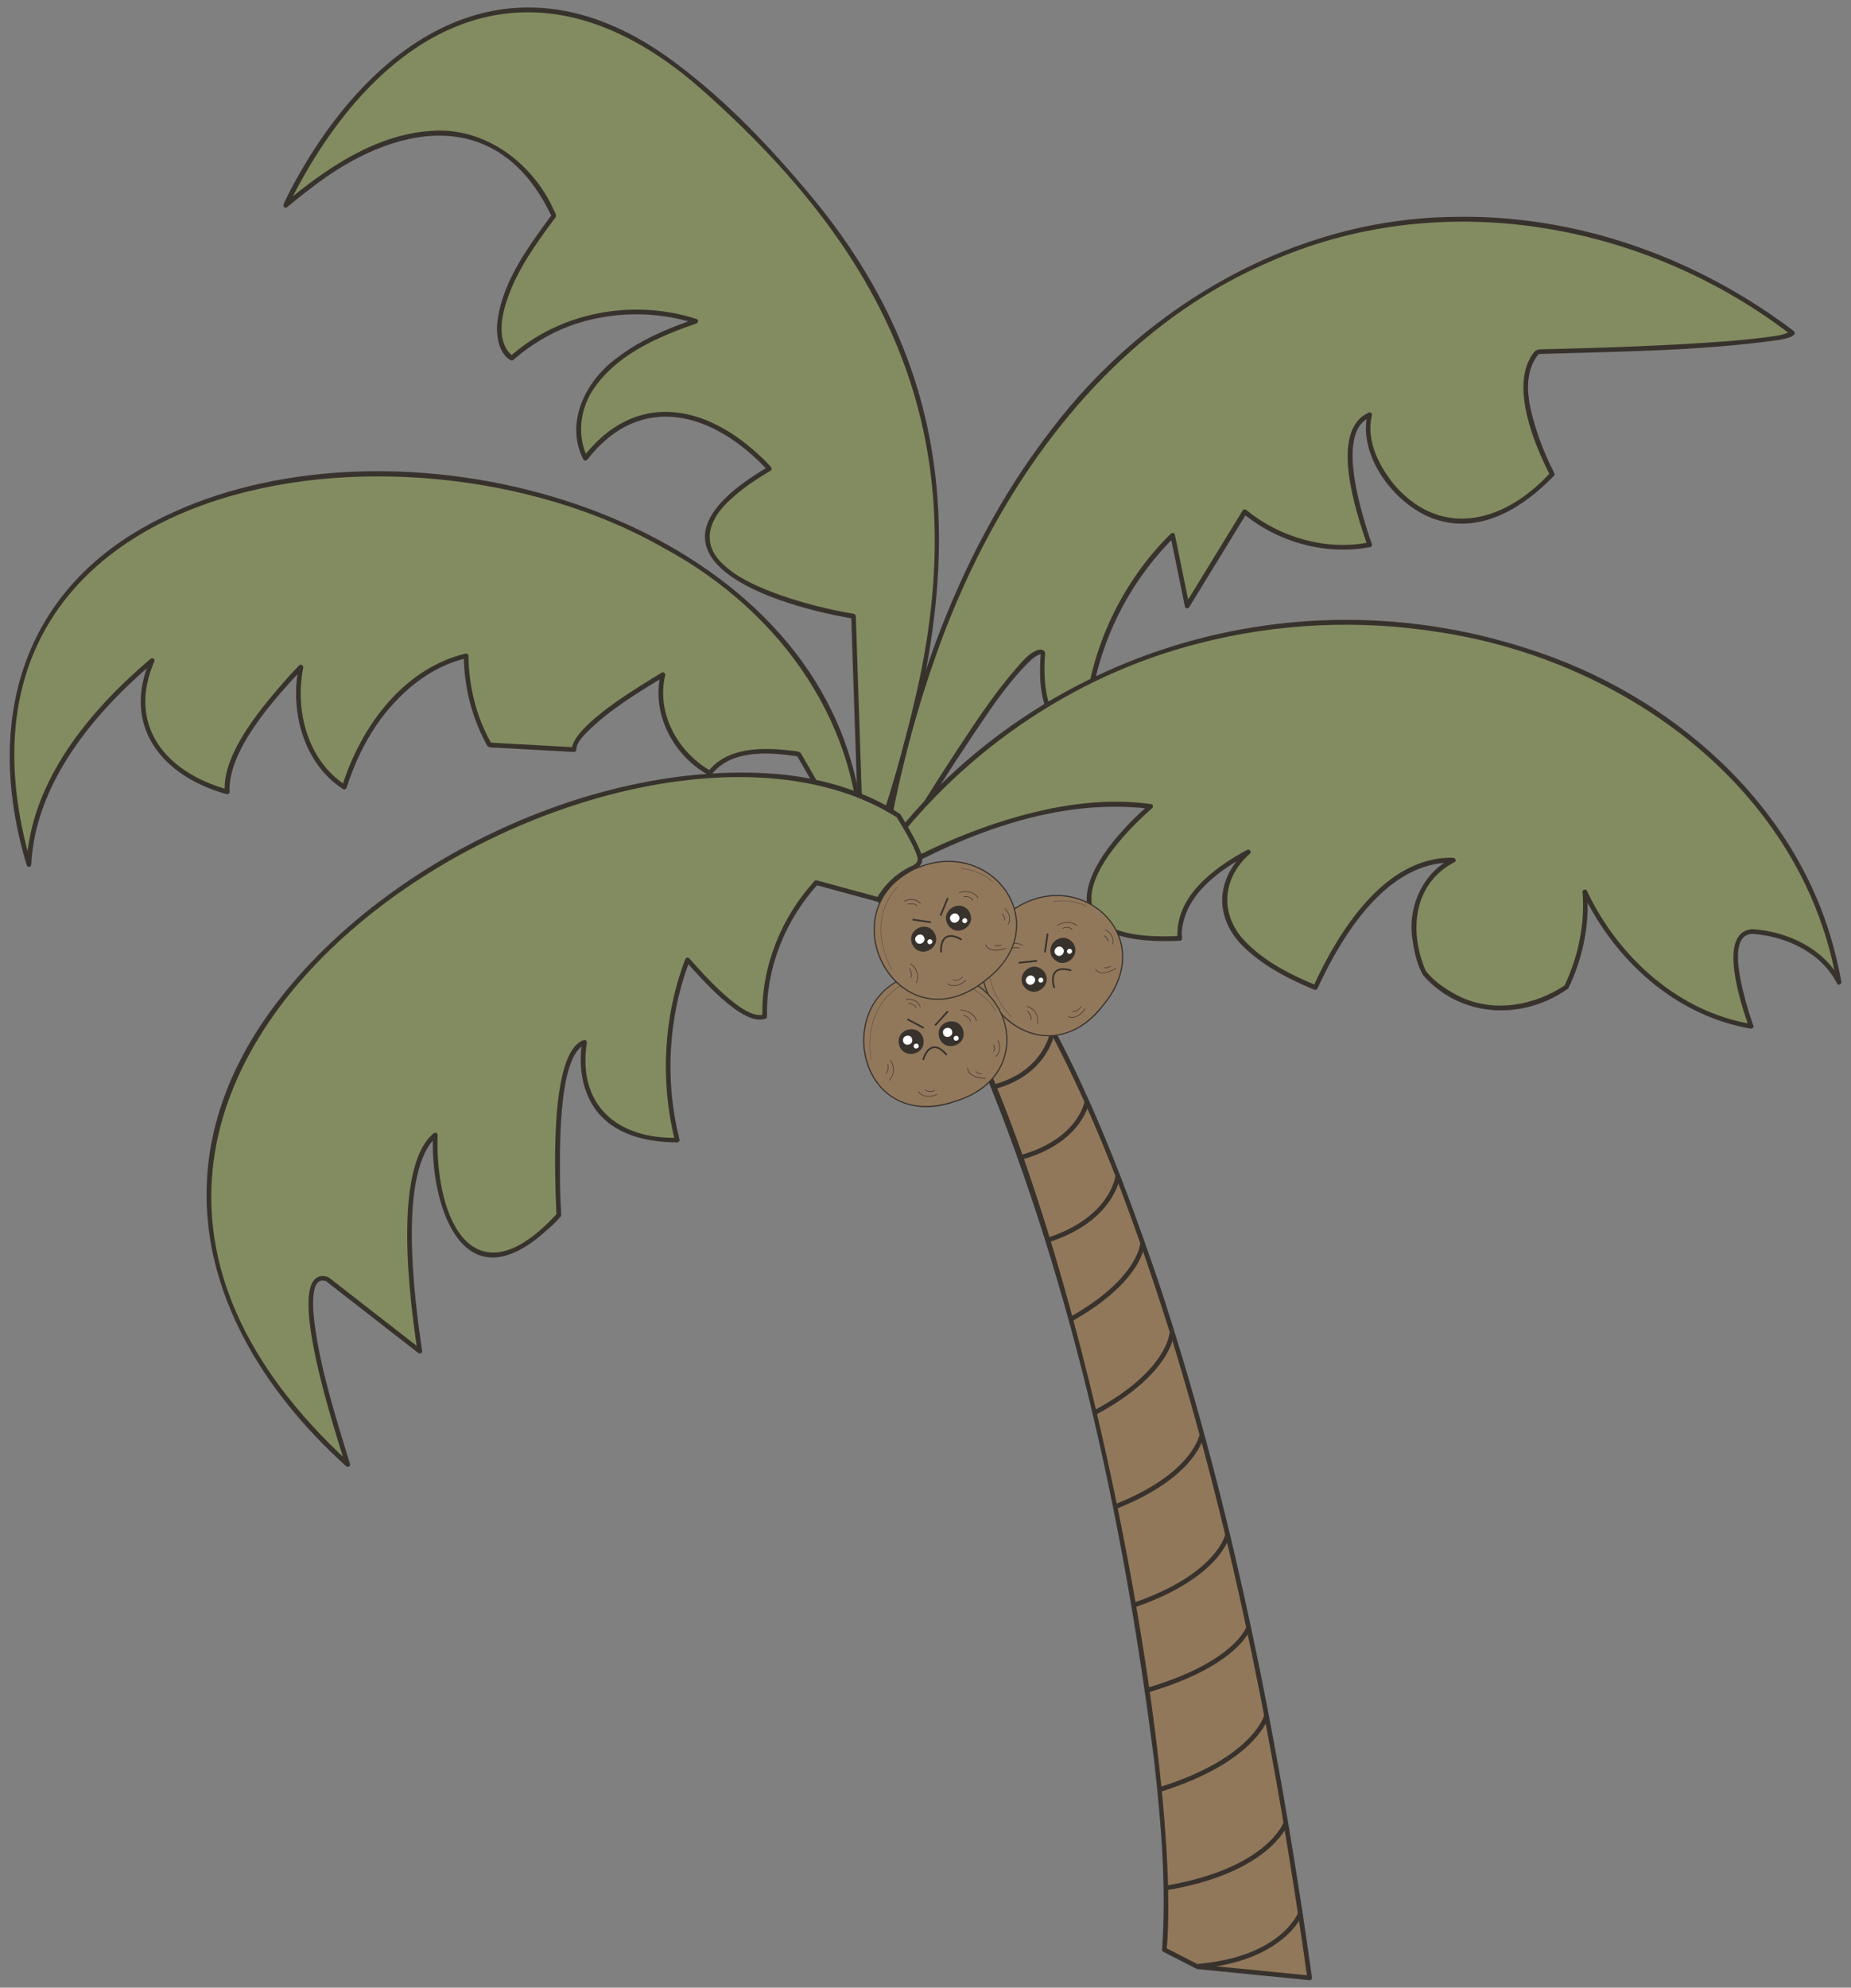 <?xml version="1.0" encoding="UTF-8"?><svg id="eksport" xmlns="http://www.w3.org/2000/svg" width="395" height="424" viewBox="0 0 395 424"><rect x="0" y="0" width="395" height="424" fill="#808080" stroke="none"/><defs><style>.cls-1{fill:none;stroke:#38322d;stroke-miterlimit:10;}.cls-2{opacity:.5;}.cls-3{fill:#38322d;}.cls-3,.cls-4,.cls-5,.cls-6{stroke-width:0px;}.cls-4{fill:#838c61;}.cls-5{fill:#92785b;}.cls-6{fill:#fff;}</style></defs><g id="palme"><g id="palme-2"><g id="stamme"><path class="cls-5" d="m255.58,419.55l23.89,2.36c-27.06-195.25-84.9-259.62-92-230,31.49,22.34,64.91,170.82,61,224l7.11,3.64"/><path class="cls-3" d="m255.58,419.05c7.96.79,15.93,1.57,23.89,2.36l-.48.63c-6.52-46.62-15.49-93.03-29.42-138.05-8.46-26.62-18.18-53.21-32.99-77.02-4.93-7.44-10.17-15.35-17.97-20.03-5.39-3.1-9.38-.83-10.66,5.1l-.23-.56c34.97,27.18,65.22,178.93,61.25,224.43l-.25-.43c2.37,1.21,4.74,2.43,7.11,3.64.57.29.07,1.16-.5.86-2.37-1.21-4.74-2.43-7.11-3.64-.15-.07-.26-.27-.25-.43.97-13.36-.18-26.9-1.66-40.18-6.62-52.1-17.9-104.32-38.57-152.75-4.82-10.26-9.91-20.89-18.24-28.79-.73-.66-1.48-1.28-2.28-1.85-.19-.13-.29-.33-.23-.56.56-2.33,1.58-4.8,3.62-6.21,8.28-4.93,19.36,10.15,23.58,16.03,14.96,21.95,24.58,47.05,33.11,72.07,14.41,43.65,23.73,88.83,30.65,134.23.7,4.62,1.36,9.25,2.01,13.88.04.29-.12.67-.48.63-7.96-.79-15.93-1.57-23.89-2.36-.63-.06-.64-1.06,0-1h0Z"/><path class="cls-1" d="m277.41,408.35s-3.8,9.56-21.7,11.07"/><path class="cls-1" d="m204.97,191.4s1.41,8.33-6,13"/><path class="cls-1" d="m215.69,204.79s.64,9.99-8.73,14.62"/><path class="cls-1" d="m224.62,220.02s-1.25,8.74-12.31,11.77"/><path class="cls-1" d="m231.89,235.22s-1.47,8.3-14.3,11.75"/><path class="cls-1" d="m238.51,250.98s-1.08,8.98-14.54,13.42"/><path class="cls-1" d="m243.83,265.14s-.2,7.73-15.17,16.18"/><path class="cls-1" d="m250.06,284.37s-.34,8.34-16.4,16.95"/><path class="cls-1" d="m256.5,305.97s-1.28,8.67-18.53,15.44"/><path class="cls-1" d="m261.97,327.4s-1.76,8.74-20,15"/><path class="cls-1" d="m266.46,347.16s-2.47,7.85-22,13.5"/><path class="cls-1" d="m270.32,365.89s-2.28,9.44-22.85,15.86"/><path class="cls-1" d="m274.33,389.04s-3.69,10.08-25.72,13.73"/><path class="cls-1" d="m195.02,183.95s1.52,6.84-4.04,10.76"/></g><g id="blade"><path class="cls-4" d="m184.05,188.38l-1.9-56.9s-56.1-8.99-17.95-31.47c0,0-21.32-24.73-39.27-2.25,0,0-10.1-17.98,23.56-29.22,0,0-21.32-7.87-39.27,7.87,0,0-10.1-5.62,8.98-30.35,0,0-14.59-38.22-57.23-2.25,0,0,33.66-76.43,92.01-22.48,58.35,53.95,54.29,101.44,31.07,167.06Z"/><path class="cls-3" d="m183.55,188.38c-.63-18.97-1.27-37.94-1.9-56.9l.37.48c-20.69-3.53-48.62-14.53-18.07-32.39l-.1.79c-11.32-12.26-27.02-17.15-38.57-2.25-.2.25-.64.16-.79-.1-4.07-7.85.58-16.95,7.23-21.71,4.93-3.79,10.78-6.28,16.64-8.25v.96c-8.58-2.8-18.18-2.58-26.67.48-4.45,1.64-8.54,4.15-12.12,7.26-.17.15-.4.19-.61.08-2.43-1.36-3.02-4.92-2.9-7.39.77-8.74,6.28-16.25,11.3-23.11l.2-.26.15.12s-.08-.2-.1-.24c-11.37-23.78-33.6-19.7-51.55-5.57-1.62,1.21-3.19,2.48-4.74,3.78-.45.38-1.02-.08-.79-.61,1.03-2.33,2.27-4.57,3.53-6.77C81.54,6.37,109.95-10.47,141.91,11.79c11.89,8.4,22.05,19.08,31.34,30.23,35.38,42.69,31.51,87.18,14.62,136.77-1.08,3.25-2.19,6.49-3.34,9.72-.21.6-1.18.34-.96-.27,4.41-12.47,8.46-25.1,11.43-38,13.47-55.45-3.94-94.79-45.79-131.61C113.05-12.82,80.39,5.46,61.4,44.05l-.79-.61c8.8-7.4,19.5-14.76,31.36-15.51,11.36-.93,21.6,6.71,26.17,16.77.17.35.39.74.49,1.12.11.43-.14.65-.42,1-4.34,5.84-8.75,12.04-10.61,19.17-.84,3.25-1.11,7.75,1.86,9.97l-.61.08c10.65-9.5,26.27-12.38,39.76-8,.46.17.48.8,0,.96-8.38,2.91-17.39,6.79-22.33,14.56-2.52,4.13-3.11,9.55-.94,13.93l-.79-.1c10.64-13.67,25.2-11.5,37.04-.68,1.03.92,2.04,1.88,2.94,2.92.21.24.19.61-.1.79-3.01,1.78-5.96,3.72-8.52,6.12-4.42,3.89-6.53,9.23-1.67,13.76,2.83,2.72,6.6,4.47,10.22,5.88,5.06,1.96,10.33,3.34,15.65,4.4.7.13,1.46.21,2.15.39.22.04.36.28.37.48.21,6.42.43,12.84.64,19.27.42,12.55.84,25.09,1.26,37.64.02.64-.98.64-1,0Z"/><path class="cls-4" d="m183.97,184.4l-13.5-23.5s-14-3-19,4c0,0-13-7-10-21,0,0-19,11-19,16l-18-1s-5-8-5-19c0,0-18,3-26,28,0,0-12.51-7.24-9.25-25.62,0,0-16.75,16.62-15.75,26.62,0,0-25-6-16-28,0,0-25.65,20-26.33,43.5-33.7-115.36,179.87-106.84,177.83,0Z"/><path class="cls-3" d="m183.54,184.66c-4.49-7.82-9.02-15.69-13.49-23.49-.08.12.45.13.21.2-.09.03-.33-.06-.42-.08-5.92-.85-13.83-1.39-17.93,3.87-.16.22-.43.32-.68.18-7.51-4.05-12.3-13.13-10.23-21.56l.73.56c-5.7,3.47-11.55,6.99-16.32,11.7-.96.98-2.4,2.38-2.43,3.87,0,.26-.23.52-.5.5-5.54-.31-11.08-.62-16.62-.92-.44-.02-.95.02-1.38-.08-.53-.12-.75-.78-.98-1.22-2.92-5.62-4.49-11.94-4.52-18.28l.63.48c-8.03,1.82-14.71,7.65-19.29,14.3-2.78,4.1-4.84,8.64-6.36,13.35-.1.31-.45.47-.73.3-8.51-5.49-11.39-16.63-9.48-26.18l.84.49c-5.88,6.22-16,17.34-15.6,26.27.03.34-.34.55-.63.48-13.7-3.77-22.44-14.41-16.35-28.62l.84.49c-12.79,10.77-25.31,25.76-26.18,43.15-.02.56-.82.68-.98.13-8.29-27.43-2.95-54.7,22.49-70.6,44.26-27.35,123.41-11.71,148.33,35.77,5.62,10.62,8.25,22.71,7.99,34.7-.01.64-1.01.64-1,0,.97-29.23-16.71-53.96-41.84-67.51C86.11,85.05-17.44,100.89,6.62,184.27l-.98.13c.94-17.83,13.41-32.76,26.47-43.85.34-.26,1.05-.04.84.49-5.95,13.71,2.46,23.75,15.65,27.38l-.63.48c-.6-8.41,8.42-18.67,13.74-24.71.7-.77,1.41-1.53,2.15-2.26.38-.38.92.02.84.49-1.79,9.14.9,19.75,9.02,25.05l-.73.3c3.95-12.61,12.93-25.1,26.35-28.35.32-.05.63.13.63.48.07,6.51,1.67,13.09,4.93,18.75l-.43-.25c6,.33,12,.67,18,1l-.5.5c.48-5.35,14.62-13.54,19.25-16.43.4-.23.82.15.73.56-1.93,8.14,2.69,16.43,9.77,20.44l-.68.18c4.08-5.32,11.68-5.26,17.75-4.53.59.08,1.7.05,2.12.55,4.51,7.8,8.98,15.67,13.49,23.48.32.56-.54,1.06-.86.5Z"/><path class="cls-4" d="m187.47,187.9s30.98-52.63,35.08-48.62c0,0-2.05,19.08,9.23,16.07,0,0,0-23.1,18.45-41.17l3.08,15.06,12.3-20.08s11.28,10.04,26.65,7.03c0,0-9.23-24.3,0-27.72-3.26,10.58,15.65,37.14,38.96,12.65,0,0-10.25-19.08-3.08-26.11,0,0,51.26-1,54.33-4.02-68.13-51.39-173.91-25.13-195,116.9Z"/><path class="cls-3" d="m187.04,187.65c5.71-9.62,11.58-19.14,17.74-28.47,3.8-5.73,7.64-11.56,12.19-16.74,1.15-1.31,2.49-2.94,4.13-3.66.49-.22,1.09-.34,1.57-.03.54.34.33.93.3,1.47-.4,5.67.32,16.97,8.67,14.65l-.37.48c.69-15.48,7.56-30.67,18.6-41.53.25-.25.76-.16.84.22,1.03,5.02,2.05,10.04,3.08,15.06l-.91-.12c3.59-5.87,7.19-11.73,10.78-17.6.51-.83,1.01-1.66,1.52-2.48.18-.29.54-.32.79-.1,7.19,5.86,17,8.71,26.17,6.9l-.35.62c-2.3-6.73-8.37-24.52.35-28.33.36-.14.72.27.62.62-1.34,5.47,1.66,11.12,5.11,15.2,10.32,11.41,23.71,7.2,33.01-3.03l-.08.61c-3.46-6.63-8.57-19.14-3.7-25.91.73-1.24,1.83-.93,3.03-.99,12.56-.32,25.13-.72,37.67-1.65,2.94-.22,5.89-.48,8.81-.87,1.79-.27,4-.38,5.53-1.31l.1.79c-31.56-24.27-75.29-31.93-112.06-15.27-35.44,15.56-58.91,49.7-71.08,85.44-5.22,15.06-8.78,30.67-11.12,46.43-.09.63-1.06.36-.96-.27,5.13-34.24,16-68.59,37.42-96.23,20.23-26.65,52-44.93,85.83-45.28,23.99-.54,47.82,7.26,67.55,20.77,1.67,1.14,3.32,2.32,4.94,3.54,1.27,1.31-2.97,1.91-3.67,2.01-16.85,2.32-33.94,2.38-50.91,2.94.44-.16-.13.36-.25.52-3.51,5.15-1.28,11.98.5,17.38.92,2.55,1.99,5.06,3.25,7.46.11.2.08.44-.08.61-6.31,6.58-15.23,12.28-24.68,9.47-8.74-2.52-17.22-13.33-15.11-22.61l.62.62c-7.1,2.94-2.36,18.63-.66,24.18.32.98.64,1.96,1,2.92.09.24-.1.57-.35.62-9.56,1.81-19.66-1-27.14-7.16l.79-.1c-4.1,6.69-8.2,13.39-12.3,20.08-.21.35-.82.32-.91-.12-1.03-5.02-2.05-10.04-3.08-15.06l.84.22c-10.82,10.68-17.66,25.58-18.31,40.82,0,.22-.15.43-.37.48-3.27.84-6.3-.11-8-3.12-2.16-4.02-2.16-8.96-1.86-13.36.1-.1.12.25.12.25,0,.02-.03-.07-.13-.04-1.24.21-2.31,1.47-3.2,2.33-4.51,4.67-8.15,10.28-11.75,15.65-4.29,6.38-8.39,12.87-12.41,19.42-2.28,3.63-4.42,7.37-6.66,11.02-.04.05-.07.11-.1.17-.33.55-1.19.05-.86-.5Z"/><path class="cls-4" d="m182.97,190.25c-.33.41,33.38-22.41,62.56-18.24-8.34,7.17-27.92,29.34,6.25,28.14,0,0-2.06-9.73,14.6-18.41,0,0-18.25,15.44,14.32,28.91,0,0,11.72-28.21,29.44-27.17,0,0-13.55,6.25-6.25,23.97,0,0,11.7,14.74,30.34,3.2,0,0,4.97-9.45,3.99-20.4,0,0,10.48,24.49,35.49,28.66,0,0-7.29-19.62,0-20.23,0,0,13.55.43,18.76,10.85-15.2-84.09-150.67-111.23-209.5-19.28Z"/><path class="cls-3" d="m183.4,190.5l.05-.38-.48-.37c12.52-7.94,28.26-15.04,43.6-17.71,6.31-1.08,12.74-1.4,19.1-.51.37.05.49.61.22.84-15.26,13.49-21.33,28.7,5.9,27.28l-.48.63c-.75-8.93,7.78-15.22,14.83-18.98.48-.25,1.06.4.61.79-6.2,5.44-6.53,13.46-.54,19.21,4.05,4.04,9.41,6.69,14.63,8.87l-.62.35c5.35-11.74,15.33-27.94,29.92-27.54.45.02.73.71.25.93-8.83,4.58-9.76,14.83-6.13,23.21,1.99,2.48,4.83,4.31,7.69,5.67,7.2,3.22,15.51,1.67,21.93-2.57,2.92-6.17,4.38-13.13,3.83-19.96-.04-.48.74-.71.93-.25,6.62,14.05,19.54,25.9,35.19,28.43l-.62.62c-1.5-4.38-6.99-20.23.69-20.86,7.54.46,15.42,4.15,18.98,11.09l-.91.39c-7.13-41.3-45.1-68.82-84.85-74.83-17.03-2.73-34.63-1.93-51.33,2.4-27.32,6.94-51.7,23.99-68.06,46.89-1.51,2.09-2.95,4.22-4.34,6.38-.35.54-1.21.04-.86-.5,30.13-48.28,89.39-69.17,143.34-51.69,30.56,9.6,57.94,33.33,65.78,65.16.5,1.96.93,3.93,1.29,5.92.09.52-.64.93-.91.39-3.33-6.52-10.56-9.92-17.61-10.56-5.75-.52-2.94,10.22-2.22,13.08.55,2.18,1.2,4.36,1.98,6.47.15.39-.28.67-.62.62-15.96-2.73-28.96-14.54-35.79-28.89l.93-.25c.55,7.04-.97,14.26-4.03,20.59-9.68,6.87-22.88,6.34-30.95-2.8-1.47-2.45-2.04-5.65-2.41-8.47-.76-6.52,2.53-13.6,8.57-16.52l.25.93c-14.18-.33-23.79,15.66-28.96,26.8-.09.22-.34.46-.62.35-4.93-2.05-9.85-4.48-13.9-8.03-7.51-6.21-7.8-15.1-.64-21.72l.61.79c-6.48,3.43-13.88,8.73-14.43,16.69-.1.71.42,1.7-.42,1.79-28.11,1.35-22.66-14.85-6.61-28.99l.22.84c-21.66-2.59-42.84,6.77-61.1,17.55-.32.2-.91.73-1.32.71-.37,0-.63-.43-.43-.76.35-.54,1.21-.04.86.5Z"/><path class="cls-4" d="m191.75,174.01c-56.73-37.36-211.65,51.38-117.53,138.4,0,0-14.28-42.84-4.39-39.54l19.77,15.38s-6.59-38.44,3.3-46.13c-.43,16.99,7.15,37.52,26.37,17.09,0,0-2.21-34.66,5.48-36.86,0,0-4.39,20.87,19.77,20.87,0,0-5.49-18.67,2.2-38.44,0,0,12.08,14.28,16.48,12.08,0,0-1.1-15.38,10.98-28.56l13.29,3.62c6.66-11.33,13.69-2,4.29-17.9Z"/><path class="cls-3" d="m191.5,174.44c-58.25-37.24-209.99,52.34-116.92,137.61l-.84.49c-1.43-4.77-13.96-41.97-4.24-40.28.53.11.84.37,1.25.69,1.93,1.5,3.86,3,5.79,4.51,4.47,3.48,8.94,6.95,13.41,10.43l-.84.49c-1.63-10.73-5.41-39.23,3.42-46.62.32-.25.87-.12.85.35-.53,18.73,8.08,35.82,25.52,16.73l-.15.35c-.29-7.12-1.73-34.85,5.85-37.34.39-.11.69.26.62.62-2,13.28,6.5,20.52,19.29,20.24l-.48.63c-3.17-12.69-2.47-26.47,2.2-38.71.12-.32.57-.54.84-.22,2.74,3.05,11.66,13.34,15.87,12l-.25.43c-.25-10.57,4.01-21.14,11.13-28.91.12-.13.32-.17.49-.13,4.43,1.21,8.86,2.41,13.29,3.62l-.56.23c1.71-2.88,3.93-5.11,6.92-6.62,2.14-.9,2.21-1.51,1.33-3.54-1.08-2.52-2.58-4.89-3.97-7.24-.33-.56.54-1.06.86-.5,1.32,2.24,2.71,4.49,3.79,6.86.44.96,1.03,2.18.77,3.27-.62,1.84-3.14,2.13-4.51,3.31-1.82,1.28-3.21,3.06-4.34,4.96-.11.19-.35.29-.56.23-4.43-1.21-8.86-2.41-13.29-3.62l.49-.13c-6.9,7.6-11.11,17.88-10.84,28.2.01.16-.1.36-.25.43-4.84,1.97-13.98-8.77-17.08-12.16l.84-.22c-4.62,12.03-5.37,25.69-2.2,38.18.09.31-.16.63-.48.63-6.49-.02-13.58-1.59-17.55-7.18-2.88-4.1-3.54-9.47-2.71-14.32l.62.62c-5.97,2.4-5.39,23.69-5.37,29.68.03,2.23.14,4.46.25,6.68-.01.13-.04.22-.11.33-1.31,1.57-2.97,2.93-4.53,4.27-17,13.86-23.36-7.62-22.73-21.67l.85.35c-8.49,7.28-4.73,35.12-3.17,45.65.09.51-.44.8-.84.49-6.59-5.13-13.18-10.25-19.77-15.38.34.21.03.06-.08.04-1.77-.53-2.33,1.47-2.46,2.85-.27,2.32,0,4.73.32,7.03,1.4,9.89,4.5,19.44,7.39,28.97.02.06.04.11.06.17.17.5-.49.81-.84.49-28.97-26.21-40.83-61.48-17.13-95.66,22.86-32.79,70.82-55.85,110.74-51.84,8.63,1,17.22,3.51,24.53,8.32.54.35.04,1.22-.5.86Z"/></g></g><g id="kokosnød"><path class="cls-5" d="m235.58,214.22c-13.68,18.33-36.61-5.16-20.61-19.22,14.71-11.59,32.71,4.48,20.61,19.22Z"/><path class="cls-3" d="m233.87,216.43c-14.4,14.49-34.22-8.45-18.98-21.53,14.37-11.59,33.12,4.24,20.79,19.39-.6.8-1.2,1.51-1.81,2.14Zm-19.98-20.24c-13.4,13.53,7.95,35.88,21.59,17.95h0c12.16-14.94-6.31-30.45-20.44-19.05-.41.36-.79.73-1.16,1.1Z"/><g id="_øjenbryn"><rect class="cls-3" x="217.34" y="205" width="3.96" height=".37" transform="translate(-20.08 23.83) rotate(-5.95)"/><rect class="cls-3" x="221.23" y="200.96" width="4.06" height=".37" transform="translate(-7.97 393.08) rotate(-81.71)"/></g><g id="mund"><path class="cls-3" d="m225.13,210.54c-.37-1.12-.54-3.02.86-3.5.77-.26,1.65-.09,2.41.11.23.06.32-.3.09-.36-3.2-.91-4.63.72-3.72,3.85.08.23.43.13.36-.1h0Z"/></g><g id="_øje"><path class="cls-3" d="m222.54,206.97c2.48,2.48-1.15,6.23-3.71,3.84-2.48-2.48,1.15-6.23,3.71-3.84Z"/><path class="cls-6" d="m220.59,208.36c.94.88-.47,2.34-1.38,1.43-.94-.88.47-2.34,1.38-1.43Z"/><path class="cls-6" d="m222.49,208.7c.51.48-.25,1.26-.75.77-.51-.48.25-1.26.75-.77Z"/></g><g id="_øje-2"><path class="cls-3" d="m228.67,200.81c2.48,2.48-1.15,6.23-3.71,3.84-2.48-2.48,1.15-6.23,3.71-3.84Z"/><path class="cls-6" d="m226.72,202.2c.94.88-.47,2.34-1.38,1.43-.94-.88.47-2.34,1.38-1.43Z"/><path class="cls-6" d="m228.61,202.54c.51.48-.25,1.26-.75.77-.51-.48.25-1.26.75-.77Z"/></g><g id="tekstur"><g id="tekstur-2"><path class="cls-3" d="m217.6,202.28c-.59-.43-1.4-.15-2,.11-.07.04,0,.14.06.11.55-.23,1.31-.51,1.85-.13.06.05.15-.04.09-.09h0Z"/><path class="cls-3" d="m214.79,202.07c.92-.82,2.3-1.14,3.33-.32.06.05.15-.04.09-.09-.98-.79-2.3-.6-3.26.13-.08.06-.17.13-.25.2-.06.05.03.14.09.09h0Z"/></g><g id="tekstur-3"><path class="cls-3" d="m228.85,198.23c-.55-.55-1.43-.59-2.1-.24-.07.04,0,.15.06.11.39-.22.92-.28,1.35-.15.23.07.43.2.6.36.06.06.14-.03.09-.09h0Z"/><path class="cls-3" d="m225.7,197.46s0,0,0,.01c.26-.22.6-.33.92-.44,1.03-.34,2.28-.29,3.11.48.06.05.15-.04.09-.09-1.13-1.01-2.89-.86-4.11-.11-.04.03-.1.07-.12.12-.02.08.1.11.12.03h0Z"/></g><g id="tekstur-4"><path class="cls-3" d="m236.48,200.8c.08-.46-.32-.88-.65-1.14-.04-.03-.08-.06-.12-.09-.07-.05-.13.08-.05.12.3.24.76.63.7,1.09-.01.08.11.11.12.03h0Z"/><path class="cls-3" d="m235.86,198.4c1.1.57,1.89,1.76,1.48,3.01-.02.08.1.11.12.03.41-1.32-.39-2.55-1.54-3.15-.07-.04-.13.07-.06.11h0Z"/></g><g id="tekstur-5"><path class="cls-3" d="m235.67,206.45c.34.26,1.04-.12,1.39-.28.07-.04,0-.14-.06-.11-.31.15-.63.31-.98.35-.09,0-.19,0-.26-.05-.06-.05-.15.04-.09.09h0Z"/><path class="cls-3" d="m238.14,206.48c-1.18.73-3.26,1.68-4.3.27-.05-.07-.15,0-.11.06.96,1.35,2.87.67,4.06.01.14-.08.28-.16.41-.24.07-.04,0-.15-.06-.11h0Z"/></g><g id="tekstur-6"><path class="cls-3" d="m228.83,215.8c.8.11,1.54-.39,1.92-1.07.04-.07-.07-.13-.11-.06-.33.64-1.05,1.11-1.78,1.01-.08,0-.11.11-.03.12h0Z"/><path class="cls-3" d="m231.51,215.14c-.71,1.15-2.09,2.22-3.5,1.67-.07-.03-.1.09-.03.12,1.32.52,2.66-.36,3.42-1.42.08-.1.15-.2.21-.31.04-.07-.07-.13-.11-.06h0Z"/></g><g id="tekstur-7"><path class="cls-3" d="m220.06,217.52c.22-.69-.31-1.36-.74-1.85-.06-.06-.14.03-.09.09.4.46.91,1.09.7,1.73-.03.07.09.1.12.03h0Z"/><path class="cls-3" d="m219.19,214.71c1.53.56,2.45,1.97,2.18,3.6-.01.08.11.11.12.03.25-1.54-.51-2.96-1.93-3.61-.11-.05-.22-.1-.34-.14-.08-.02-.11.1-.03.12h0Z"/></g></g><g id="skygge" class="cls-2"><path class="cls-3" d="m215.76,216.75c-3.5-3.62-5.68-8.93-4.44-13.95.28-1.17.73-2.3,1.3-3.37.04-.07-.07-.13-.11-.06-.47.87-.85,1.79-1.13,2.74-1.14,3.72-.36,7.77,1.57,11.09.68,1.18,1.48,2.29,2.39,3.3.11.12.21.23.33.34.06.06.14-.03.09-.09h0Z"/></g><g id="skygge-2" class="cls-2"><path class="cls-3" d="m224.76,192.34c2.4-.27,4.96-.05,7.14,1.06.07.04.13-.07.06-.11-2.04-1.05-4.41-1.29-6.67-1.13-.18.01-.36.03-.53.06-.08.01-.08.14,0,.12h0Z"/></g></g><g id="kokosnød-2"><path class="cls-5" d="m203.8,234.95c-21.61,7.52-27.44-24.79-6.3-27.47,18.68-1.36,24.58,22.04,6.3,27.47Z"/><path class="cls-3" d="m201.14,235.82c-20.04,3.94-23.62-26.17-3.66-28.47,18.4-1.55,25.06,22.07,6.36,27.71-.94.33-1.84.58-2.7.76Zm-5.21-27.96c-18.68,3.7-13.52,34.18,7.83,26.96h0c18.44-5.56,11.83-28.76-6.26-27.23-.54.07-1.07.16-1.58.26Z"/><g id="_øjenbryn-2"><rect class="cls-3" x="195.2" y="216.38" width=".37" height="3.96" transform="translate(-89.29 287.75) rotate(-61.88)"/><rect class="cls-3" x="198.88" y="217.03" width="4.06" height=".37" transform="translate(-94.97 219.33) rotate(-47.64)"/></g><g id="mund-2"><path class="cls-3" d="m197.2,226.04c.32-1.13,1.25-2.8,2.67-2.41.79.21,1.41.85,1.93,1.44.16.18.43-.07.28-.25-2.14-2.54-4.24-2-5.23,1.1-.06.23.29.35.35.12h0Z"/></g><g id="_øje-3"><path class="cls-3" d="m197.05,221.63c.67,3.45-4.44,4.52-5.22,1.1-.67-3.44,4.44-4.52,5.22-1.1Z"/><path class="cls-6" d="m194.66,221.69c.28,1.26-1.7,1.67-1.94.41-.28-1.26,1.7-1.67,1.94-.41Z"/><path class="cls-6" d="m196.04,223.04c.15.68-.92.91-1.05.22-.15-.68.92-.91,1.05-.22Z"/></g><g id="_øje-4"><path class="cls-3" d="m205.58,219.96c.67,3.45-4.44,4.52-5.22,1.1-.67-3.44,4.44-4.52,5.22-1.1Z"/><path class="cls-6" d="m203.19,220.02c.28,1.26-1.7,1.67-1.94.41-.28-1.26,1.7-1.67,1.94-.41Z"/><path class="cls-6" d="m204.57,221.37c.15.68-.92.91-1.05.22-.15-.68.92-.91,1.05-.22Z"/></g><g id="tekstur-8"><g id="tekstur-9"><path class="cls-3" d="m195.59,214.98c-.25-.69-1.07-.9-1.72-1.03-.08-.01-.09.11,0,.12.59.12,1.37.31,1.61.93.02.08.14.05.12-.03h0Z"/><path class="cls-3" d="m193.38,213.23c1.22-.16,2.54.34,2.94,1.6.03.07.15.05.12-.03-.37-1.2-1.57-1.78-2.77-1.72-.1,0-.21,0-.31.03-.08.01-.05.13.03.12h0Z"/></g><g id="tekstur-10"><path class="cls-3" d="m207.18,217.93c-.15-.77-.85-1.29-1.6-1.37-.08,0-.09.12,0,.12.45.04.92.28,1.2.64.15.19.24.41.29.64.02.08.14.05.12-.03h0Z"/><path class="cls-3" d="m205,215.53s0,0-.01,0c.34-.03.69.06,1.01.15,1.05.29,2.05,1.04,2.31,2.14.02.08.14.05.12-.03-.36-1.47-1.91-2.33-3.35-2.39-.05,0-.12,0-.16.04-.06.05.02.14.08.09h0Z"/></g><g id="tekstur-11"><path class="cls-3" d="m212.06,224.33c.33-.33.22-.91.1-1.31-.01-.05-.03-.1-.05-.15-.03-.08-.15,0-.11.07.11.36.28.95-.03,1.29-.06.06.03.15.08.09h0Z"/><path class="cls-3" d="m212.88,222c.59,1.09.58,2.52-.46,3.33-.06.05.02.14.08.09,1.08-.86,1.1-2.33.49-3.47-.04-.07-.15-.01-.11.06h0Z"/></g><g id="tekstur-12"><path class="cls-3" d="m208.22,228.56c.14.41.93.49,1.3.55.08,0,.09-.12,0-.12-.34-.04-.7-.1-1.01-.26-.08-.04-.16-.1-.18-.19-.02-.08-.14-.05-.12.03h0Z"/><path class="cls-3" d="m210.25,229.97c-1.39-.06-3.64-.43-3.71-2.18,0-.08-.13-.09-.12,0,.04,1.66,2,2.16,3.35,2.29.16.01.32.03.48.03.08,0,.09-.12,0-.12h0Z"/></g><g id="tekstur-13"><path class="cls-3" d="m197.32,232.47c.6.54,1.5.54,2.19.19.07-.04.01-.15-.06-.11-.63.34-1.49.33-2.04-.16-.06-.05-.15.03-.09.08h0Z"/><path class="cls-3" d="m199.91,233.42c-1.23.56-2.97.67-3.83-.58-.05-.06-.14.02-.09.08.81,1.17,2.41,1.2,3.63.74.12-.04.24-.09.35-.14.07-.03.02-.14-.06-.11h0Z"/></g><g id="tekstur-14"><path class="cls-3" d="m189.09,228.99c.57-.45.51-1.3.43-1.95-.01-.08-.14-.05-.12.03.07.6.14,1.41-.39,1.83-.07.05.02.14.08.09h0Z"/><path class="cls-3" d="m189.95,226.17c.95,1.32.92,3.01-.22,4.2-.05.06.03.15.08.09,1.07-1.14,1.23-2.74.43-4.07-.06-.1-.13-.21-.2-.31-.05-.06-.14.02-.09.08h0Z"/></g></g><g id="skygge-3" class="cls-2"><path class="cls-3" d="m185.96,225.94c-.87-4.96.29-10.58,4.14-14.04.89-.81,1.89-1.5,2.96-2.06.07-.04.01-.15-.06-.11-.87.46-1.71,1.01-2.47,1.63-3.03,2.44-4.65,6.24-4.91,10.07-.1,1.36-.06,2.73.14,4.07.02.16.05.31.08.47.02.08.14.05.12-.03h0Z"/></g><g id="skygge-4" class="cls-2"><path class="cls-3" d="m207.09,210.76c2.14,1.13,4.14,2.74,5.32,4.88.04.07.15.01.11-.06-1.1-2.01-2.93-3.54-4.89-4.67-.16-.09-.31-.18-.47-.25-.07-.03-.14.07-.07.1h0Z"/></g></g><g id="kokosnød-3"><path class="cls-5" d="m210.26,209.14c-17.73,14.46-34.26-13.91-15.32-23.66,17.09-7.67,30.64,12.3,15.32,23.66Z"/><path class="cls-3" d="m208.06,210.87c-17.49,10.56-31.14-16.51-13.18-25.5,16.76-7.75,31.1,12.16,15.45,23.86-.77.63-1.53,1.17-2.27,1.63Zm-14.46-24.49c-16.29,9.87-1.01,36.74,16.58,22.66h0c15.43-11.53,1.27-31.07-15.2-23.45-.48.25-.95.51-1.39.79Z"/><g id="_øjenbryn-3"><rect class="cls-3" x="196.49" y="194.45" width=".37" height="3.96" transform="translate(-25.55 363.4) rotate(-81.88)"/><rect class="cls-3" x="199.45" y="193.28" width="4.06" height=".37" transform="translate(-54.07 306.23) rotate(-67.65)"/></g><g id="mund-3"><path class="cls-3" d="m201.01,203.03c-.09-1.18.21-3.06,1.68-3.18.81-.07,1.62.31,2.31.69.21.12.38-.21.17-.33-2.88-1.66-4.67-.43-4.54,2.83.02.24.39.23.37-.01h0Z"/></g><g id="_øje-5"><path class="cls-3" d="m199.37,198.93c1.8,3.01-2.63,5.77-4.53,2.82-1.8-3.01,2.63-5.77,4.53-2.82Z"/><path class="cls-6" d="m197.14,199.81c.7,1.08-1.02,2.15-1.69,1.05-.7-1.08,1.02-2.15,1.69-1.05Z"/><path class="cls-6" d="m198.89,200.6c.38.59-.55,1.16-.91.57-.38-.59.55-1.16.91-.57Z"/></g><g id="_øje-6"><path class="cls-3" d="m206.81,194.45c1.8,3.01-2.63,5.77-4.53,2.82-1.8-3.01,2.63-5.77,4.53-2.82Z"/><path class="cls-6" d="m204.58,195.32c.7,1.08-1.02,2.15-1.69,1.05-.7-1.08,1.02-2.15,1.69-1.05Z"/><path class="cls-6" d="m206.33,196.11c.38.59-.55,1.16-.91.57-.38-.59.55-1.16.91-.57Z"/></g><g id="tekstur-15"><g id="tekstur-16"><path class="cls-3" d="m195.71,193.19c-.47-.56-1.32-.48-1.97-.38-.08.02-.04.14.04.12.59-.09,1.39-.18,1.83.32.05.06.15,0,.11-.07h0Z"/><path class="cls-3" d="m193.04,192.3c1.09-.57,2.51-.55,3.31.5.05.06.16,0,.11-.07-.76-1.01-2.09-1.14-3.19-.67-.1.04-.19.08-.29.13-.07.04,0,.14.07.11h0Z"/></g><g id="tekstur-17"><path class="cls-3" d="m207.62,191.99c-.4-.67-1.24-.92-1.98-.74-.08.02-.04.14.04.12.43-.12.96-.05,1.34.19.2.12.37.3.49.5.04.07.15,0,.11-.07h0Z"/><path class="cls-3" d="m204.74,190.48s0,0,0,0c.31-.15.67-.18,1-.21,1.08-.08,2.28.27,2.9,1.22.04.07.15,0,.11-.07-.85-1.26-2.59-1.53-3.97-1.1-.05.02-.11.04-.14.09-.04.07.07.13.11.06h0Z"/></g><g id="tekstur-18"><path class="cls-3" d="m214.39,196.33c.19-.43-.1-.93-.35-1.27-.03-.04-.06-.08-.09-.12-.06-.06-.14.04-.08.1.23.31.58.8.41,1.23-.03.07.08.13.11.06h0Z"/><path class="cls-3" d="m214.37,193.86c.92.82,1.41,2.17.7,3.28-.04.07.07.13.11.06.72-1.18.24-2.56-.73-3.43-.06-.05-.15.04-.08.09h0Z"/></g><g id="tekstur-19"><path class="cls-3" d="m212.23,201.62c.27.34,1.04.14,1.41.07.08-.02.04-.14-.04-.12-.34.07-.69.15-1.03.1-.09-.01-.19-.04-.24-.11-.05-.07-.15,0-.11.07h0Z"/><path class="cls-3" d="m214.62,202.26c-1.33.42-3.57.84-4.24-.78-.03-.07-.15-.04-.12.04.6,1.55,2.62,1.35,3.93,1,.15-.04.31-.08.46-.14.08-.03.04-.15-.04-.12h0Z"/></g><g id="tekstur-20"><path class="cls-3" d="m203.33,209.03c.74.3,1.59,0,2.12-.57.05-.06-.04-.14-.09-.08-.47.54-1.29.82-1.97.55-.07-.03-.13.08-.06.11h0Z"/><path class="cls-3" d="m206.08,209.04c-.97.95-2.57,1.64-3.8.77-.07-.04-.12.07-.06.11,1.16.82,2.67.3,3.66-.54.1-.08.2-.16.28-.25.06-.06-.04-.14-.09-.08h0Z"/></g><g id="tekstur-21"><path class="cls-3" d="m194.4,208.57c.38-.62.03-1.39-.26-1.98-.04-.07-.15,0-.11.07.28.54.61,1.28.26,1.85-.05.07.06.12.11.06h0Z"/><path class="cls-3" d="m194.24,205.63c1.35.91,1.89,2.51,1.24,4.02-.03.07.08.13.11.06.62-1.44.22-2.99-.99-3.97-.09-.08-.19-.15-.29-.22-.07-.04-.13.07-.06.11h0Z"/></g></g><g id="skygge-5" class="cls-2"><path class="cls-3" d="m190.41,206.78c-2.51-4.36-3.34-10.04-.91-14.61.56-1.07,1.26-2.06,2.07-2.95.05-.06-.04-.14-.09-.08-.66.73-1.26,1.53-1.76,2.38-2.01,3.33-2.24,7.45-1.17,11.14.37,1.31.87,2.58,1.52,3.78.07.14.15.28.24.41.04.07.15,0,.11-.07h0Z"/></g><g id="skygge-6" class="cls-2"><path class="cls-3" d="m205.07,185.29c2.4.33,4.82,1.16,6.67,2.76.06.05.14-.04.08-.09-1.72-1.51-3.96-2.32-6.19-2.72-.18-.03-.35-.06-.53-.08-.08,0-.11.11-.03.12h0Z"/></g></g></g></svg>